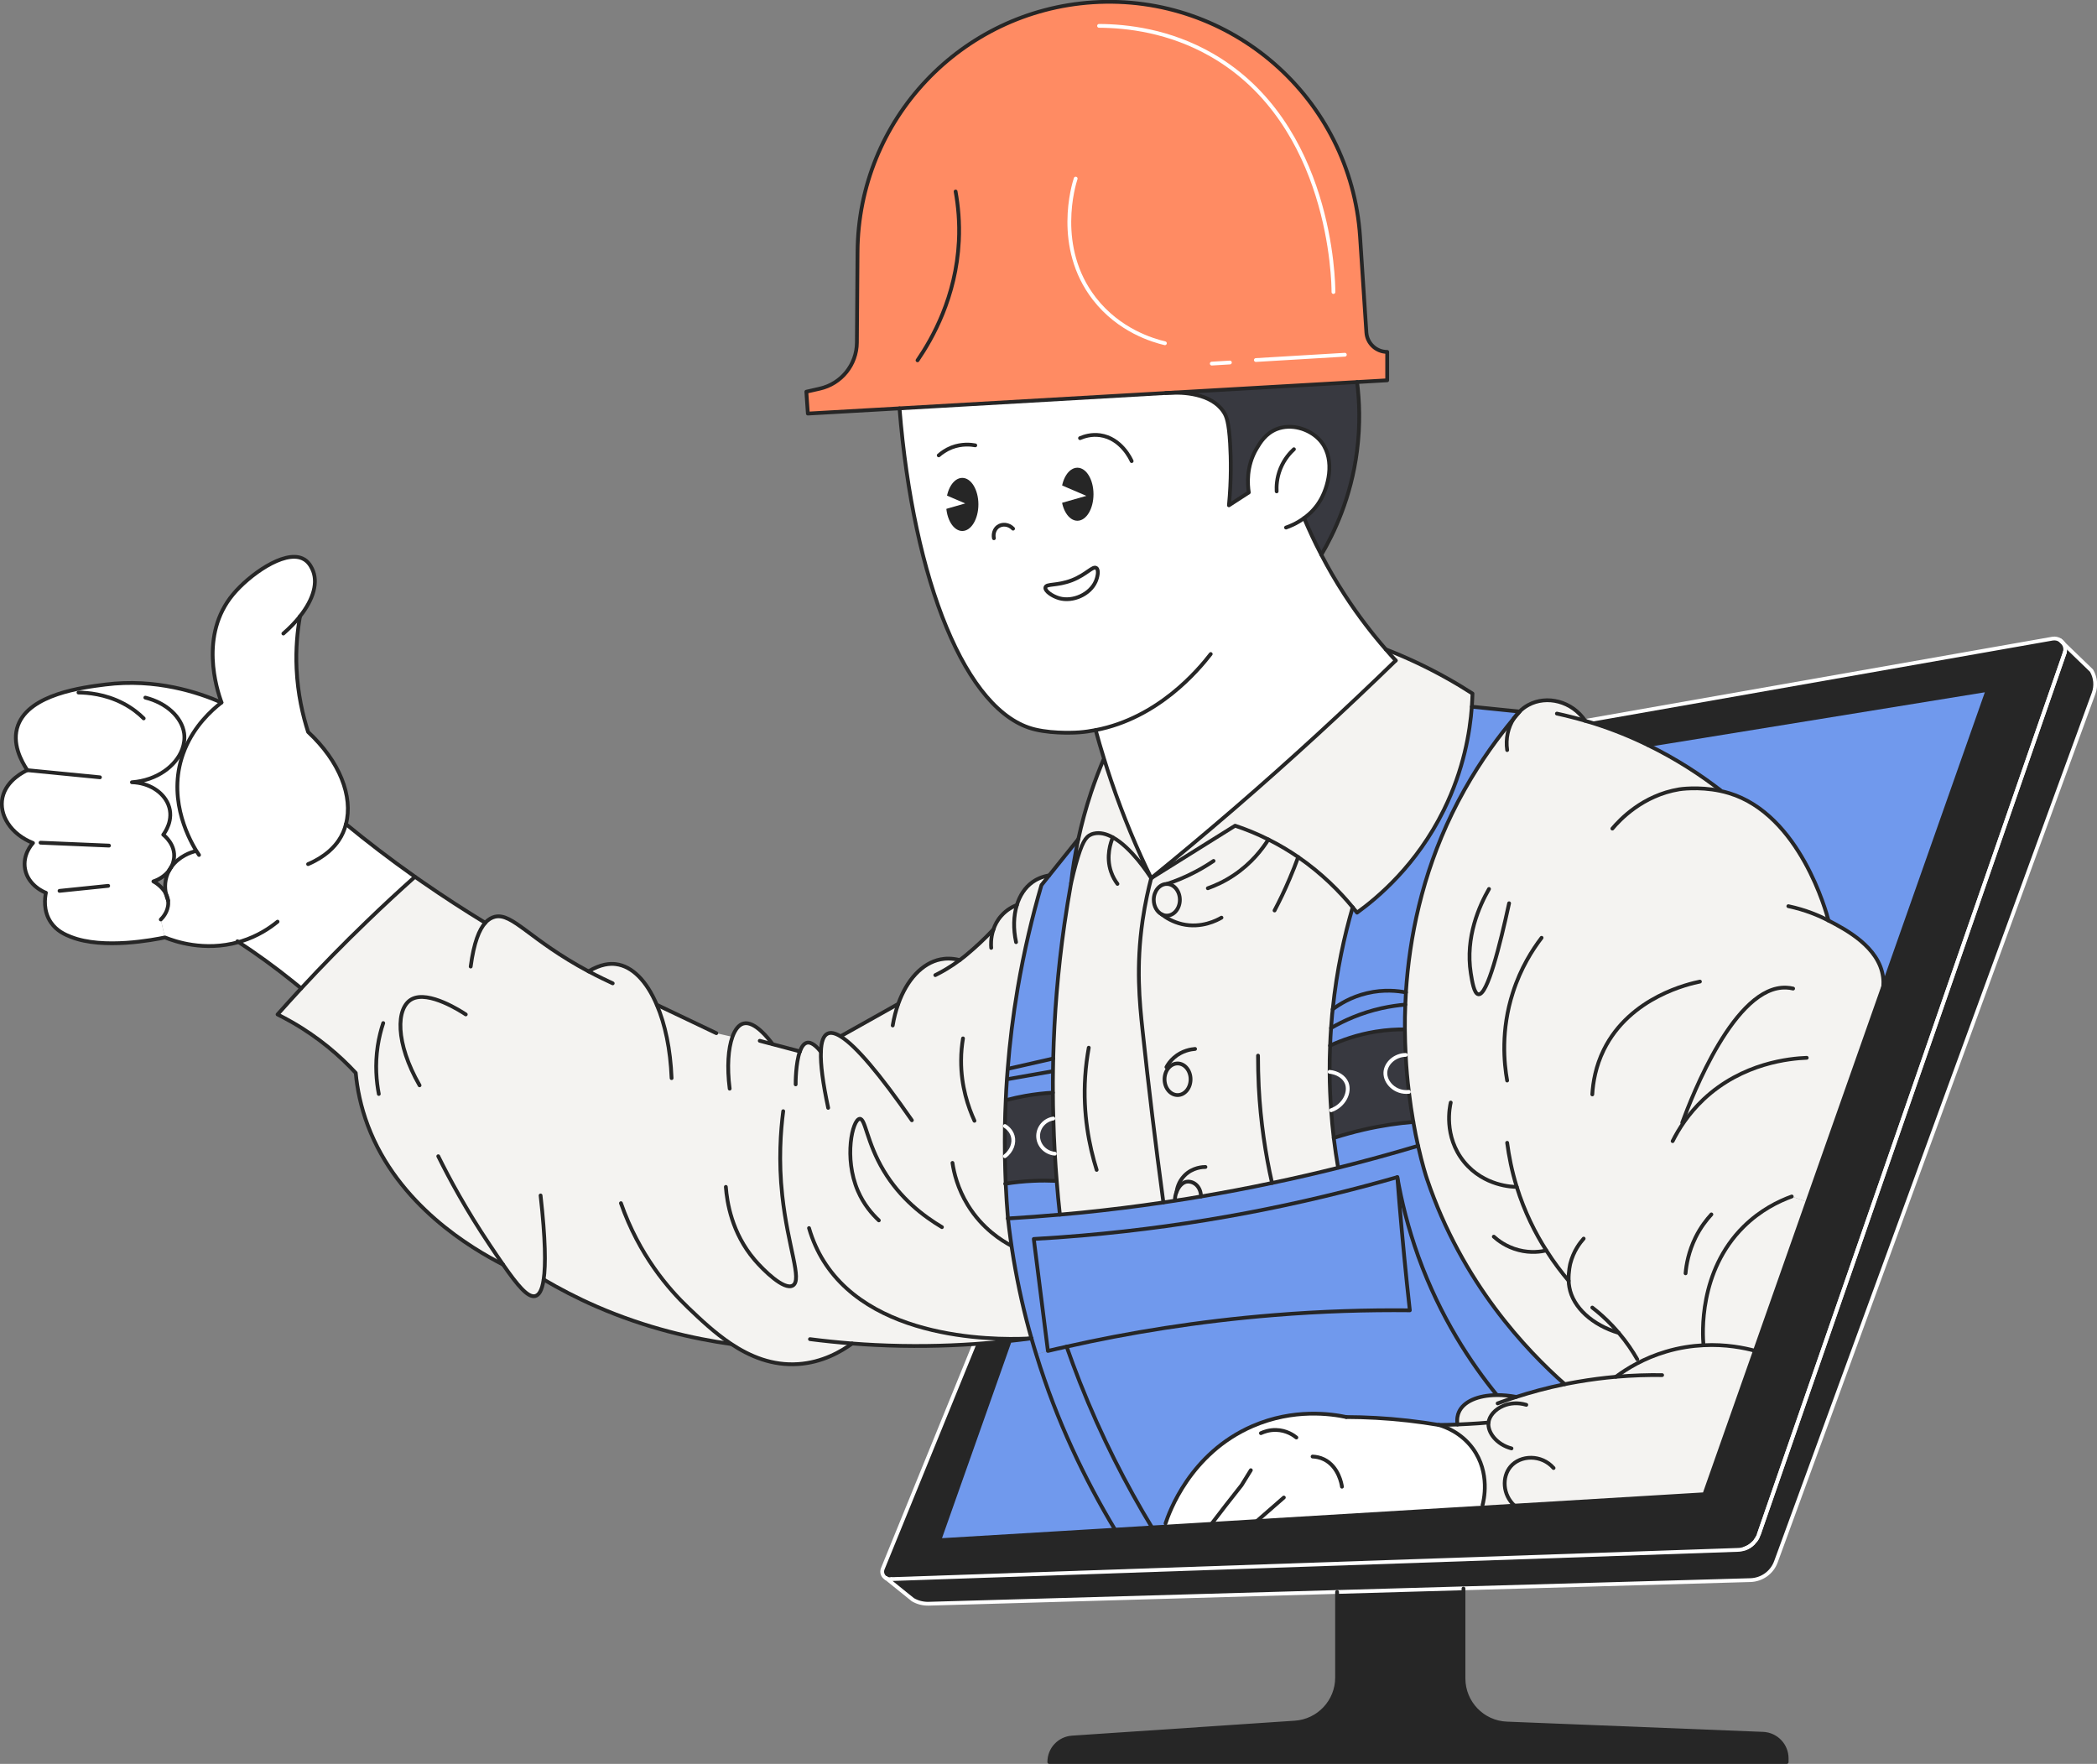 <svg width="277" height="233" viewBox="0 0 277 233" fill="none" xmlns="http://www.w3.org/2000/svg">
<rect x="0" y="0" width="277" height="233" fill="#808080" stroke="none"/>
<g clip-path="url(#clip0_5678_17012)">
<path d="M238.738 158.776L231.821 178.429C230.432 178.054 228.008 177.546 225.019 177.699C224.895 176.25 224.349 167.94 230.327 162.029C232.53 159.851 234.925 158.68 236.678 158.047L238.738 158.776Z" fill="#F4F3F1"/>
<path d="M236.007 232.261V232.751H138.605C138.605 231.897 138.931 231.11 139.477 230.534C140.023 229.949 140.771 229.574 141.623 229.517L171.053 227.54C174.186 227.329 176.619 224.728 176.619 221.591V210.286L193.318 209.807V221.706C193.318 224.901 195.847 227.54 199.037 227.665L232.893 229.018C234.627 229.095 236.007 230.524 236.007 232.261Z" fill="#262626"/>
<path d="M206.691 182.843C201.652 178.381 193.154 169.524 188.499 155.744C188.374 155.379 187.876 153.825 187.32 151.359C187.109 150.428 186.889 149.372 186.688 148.201C186.477 146.992 186.276 145.668 186.104 144.229C185.912 142.713 185.768 141.081 185.682 139.344C185.625 138.26 185.586 137.137 185.577 135.976C185.567 134.911 185.586 133.817 185.634 132.704C185.653 132.167 185.682 131.629 185.711 131.092C186.171 123.828 187.838 115.633 191.813 107.438C192.311 106.411 192.848 105.394 193.423 104.367C195.664 100.366 198.04 97.199 199.956 94.915C199.956 94.905 199.976 94.896 199.976 94.886C200.253 94.57 200.502 94.272 200.752 93.994H200.723C201.058 93.648 201.451 93.361 201.872 93.13C204.315 91.796 207.649 92.612 209.393 95.213C209.469 95.232 209.556 95.251 209.632 95.289C209.901 95.356 210.178 95.443 210.456 95.529C213.072 96.354 215.486 97.343 217.689 98.427C221.473 100.27 224.664 102.381 227.26 104.386L227.241 104.473C227.614 104.549 228.007 104.655 228.4 104.77C237.779 107.62 241.266 120.565 241.534 121.601C243.805 122.782 248.221 125.094 248.738 129.067C248.796 129.499 248.796 129.912 248.767 130.295L238.737 158.776L236.677 158.047C234.924 158.68 232.529 159.851 230.325 162.029C224.347 167.94 224.893 176.251 225.018 177.7C223.495 177.776 221.818 178.016 220.065 178.544C217.114 179.417 214.901 180.789 213.445 181.864C211.845 182.008 210.15 182.219 208.377 182.526C207.803 182.622 207.237 182.737 206.691 182.843Z" fill="#F4F3F1"/>
<path d="M227.258 104.385C224.662 102.379 221.472 100.268 217.688 98.426L262.561 91.133L248.765 130.294C248.794 129.91 248.794 129.498 248.737 129.066C248.219 125.093 243.803 122.78 241.532 121.6C241.264 120.564 237.777 107.619 228.398 104.769C228.005 104.654 227.613 104.548 227.239 104.471L227.258 104.385Z" fill="#7099ED"/>
<path d="M166.013 200.931L195.855 199.136L200.051 198.887L225.142 197.38L231.819 178.428L238.736 158.776L248.766 130.295L262.562 91.133L217.688 98.417C215.485 97.342 213.071 96.354 210.455 95.528C210.178 95.442 209.9 95.356 209.632 95.289L209.66 95.183L271.126 84.359C271.491 84.301 271.826 84.378 272.104 84.551L272.573 85.011C272.793 85.338 272.87 85.75 272.746 86.172L232.337 202.658C232.289 202.812 232.222 202.955 232.154 203.09C232.078 203.234 231.992 203.359 231.905 203.483C231.81 203.608 231.714 203.723 231.599 203.838C231.283 204.155 230.89 204.404 230.459 204.558C230.162 204.664 229.855 204.721 229.53 204.731L117.749 208.588H117.557C117.365 208.607 117.183 208.55 117.03 208.454H117.011C116.618 208.214 116.417 207.715 116.599 207.245L128.718 177.536C130.289 177.43 131.812 177.296 133.278 177.142L133.297 177.363L124.071 203.454L147.294 202.063L152.17 201.766L153.99 201.66L160.035 201.295L166.013 200.931Z" fill="#262626"/>
<path d="M197.695 184.233C194.352 180.117 190.271 174.052 187.359 165.991C185.989 162.182 185.126 158.622 184.58 155.493C171.982 159.111 158.043 161.913 142.897 163.208C140.751 163.391 138.644 163.544 136.555 163.659C137.178 168.592 137.8 173.515 138.423 178.447L136.881 178.907C136.66 178.207 136.45 177.497 136.248 176.787C135.3 173.476 134.514 170.012 133.901 166.394C133.595 164.552 133.346 162.729 133.145 160.953C135.396 160.819 137.686 160.646 140.004 160.445C140.962 160.358 141.93 160.272 142.897 160.176C146.566 159.802 150.159 159.36 153.675 158.833C154.192 158.766 154.7 158.689 155.208 158.602C156.357 158.43 157.507 158.247 158.637 158.046C161.837 157.508 164.97 156.913 168.026 156.261C171.005 155.637 173.918 154.966 176.763 154.255C180.394 153.344 183.91 152.375 187.32 151.357C187.876 153.824 188.374 155.378 188.499 155.743C193.154 169.523 201.652 178.38 206.691 182.842C204.344 183.322 202.208 183.907 200.301 184.521H200.292C199.372 184.348 198.5 184.272 197.695 184.281V184.233Z" fill="#7099ED"/>
<path d="M195.835 198.8C195.97 198.301 196.918 194.568 194.542 191.324C192.971 189.194 190.835 188.446 190.059 188.225C190.863 188.215 191.678 188.206 192.521 188.167C193.019 188.148 193.527 188.119 194.034 188.09C194.916 188.042 195.788 187.985 196.621 187.908C196.726 187.035 197.474 186.162 198.566 185.701L198.374 185.173C198.987 184.953 199.62 184.732 200.29 184.521H200.3C202.206 183.907 204.343 183.321 206.69 182.841C207.236 182.736 207.801 182.621 208.376 182.525C210.148 182.218 211.844 182.007 213.444 181.863C214.9 180.788 217.113 179.416 220.064 178.542C221.817 178.015 223.493 177.775 225.017 177.698C228.006 177.544 230.429 178.053 231.818 178.427L225.141 197.379L200.051 198.886L195.855 199.135L195.835 198.8Z" fill="#F4F3F1"/>
<path d="M198.567 185.702C197.475 186.163 196.727 187.036 196.622 187.909C195.789 187.986 194.917 188.044 194.035 188.092C193.528 188.12 193.02 188.149 192.522 188.168C192.416 187.41 192.551 186.873 192.713 186.518C193.327 185.136 195.204 184.311 197.695 184.282C198.5 184.272 199.372 184.349 200.291 184.522C199.621 184.733 198.988 184.954 198.375 185.174L198.567 185.702Z" fill="#F4F3F1"/>
<path d="M193.424 104.366C192.849 105.393 192.313 106.41 191.815 107.437L190.723 106.985C193.348 101.66 194.172 96.718 194.421 93.35C196.519 93.57 198.626 93.781 200.724 93.993C200.446 94.261 200.197 94.559 199.977 94.885C199.977 94.895 199.967 94.904 199.958 94.914C198.042 97.198 195.666 100.364 193.424 104.366Z" fill="#7099ED"/>
<path d="M190.72 106.986L191.812 107.437C187.836 115.632 186.169 123.827 185.709 131.091C184.675 130.89 182.807 130.66 180.584 131.187C178.409 131.696 176.876 132.694 176.043 133.318C176.57 128.136 177.585 123.597 178.678 119.845C178.879 120.085 179.07 120.325 179.252 120.555C181.973 118.578 187.118 114.298 190.72 106.986Z" fill="#7099ED"/>
<path d="M166.013 200.931L160.035 201.295L153.99 201.66L153.961 201.228C154.392 199.904 157.161 191.968 165.457 188.379C170.899 186.019 175.871 186.767 177.835 187.18C180.354 187.189 183.075 187.324 185.978 187.65C187.396 187.813 188.756 188.005 190.059 188.226C190.835 188.446 192.971 189.195 194.542 191.325C196.918 194.569 195.97 198.302 195.836 198.8L195.855 199.136L166.013 200.931Z" fill="white"/>
<path d="M153.962 201.229L153.991 201.66L152.17 201.766C148.769 196.172 145.483 189.781 142.638 182.574C142.015 180.991 141.431 179.417 140.895 177.882C148.99 176.058 158.177 174.533 168.284 173.717C174.645 173.199 180.642 173.026 186.228 173.084C186.094 171.903 185.969 170.723 185.845 169.533C185.356 164.793 184.934 160.11 184.58 155.494C185.126 158.622 185.988 162.183 187.358 165.992C190.271 174.053 194.352 180.117 197.695 184.234V184.282C195.204 184.311 193.327 185.136 192.713 186.518C192.551 186.873 192.416 187.41 192.522 188.168C191.679 188.207 190.865 188.216 190.06 188.226C188.757 188.005 187.396 187.813 185.979 187.65C183.076 187.324 180.355 187.19 177.836 187.18C175.872 186.767 170.9 186.019 165.458 188.38C157.162 191.968 154.393 199.904 153.962 201.229Z" fill="#7099ED"/>
<path d="M186.689 148.201C186.89 149.372 187.111 150.427 187.321 151.358C183.911 152.375 180.395 153.345 176.764 154.256V154.227C176.544 153.009 176.352 151.704 176.18 150.312C177.406 149.919 178.728 149.545 180.155 149.218C182.531 148.671 184.725 148.364 186.689 148.201Z" fill="#7099ED"/>
<path d="M185.844 169.533C185.969 170.723 186.094 171.903 186.228 173.084C180.642 173.026 174.645 173.199 168.284 173.717C158.177 174.533 148.99 176.058 140.895 177.882C140.051 178.064 139.237 178.256 138.423 178.448C137.8 173.515 137.177 168.593 136.555 163.66C138.643 163.545 140.751 163.392 142.897 163.209C158.043 161.914 171.982 159.112 184.58 155.494C184.934 160.11 185.356 164.793 185.844 169.533Z" fill="#7099ED"/>
<path d="M186.104 144.228C186.276 145.667 186.478 146.992 186.688 148.201C184.724 148.364 182.531 148.671 180.155 149.218C178.727 149.544 177.405 149.918 176.179 150.312C176.045 149.151 175.92 147.932 175.834 146.656C177.597 146.022 178.373 144.257 177.884 143.048C177.549 142.232 176.648 141.685 175.633 141.58C175.633 140.457 175.642 139.296 175.7 138.106C177.223 137.415 179.273 136.657 181.764 136.263C183.172 136.033 184.466 135.966 185.577 135.975C185.587 137.137 185.625 138.259 185.682 139.344C184.197 139.382 183.077 140.486 183 141.628C182.914 142.981 184.303 144.42 186.104 144.228Z" fill="#383940"/>
<path d="M185.682 139.344C185.769 141.081 185.912 142.712 186.104 144.228C184.303 144.42 182.914 142.981 183 141.628C183.077 140.486 184.197 139.382 185.682 139.344Z" fill="#383940"/>
<path d="M185.634 132.703C185.586 133.816 185.567 134.91 185.576 135.975C184.465 135.966 183.172 136.033 181.763 136.263C179.273 136.657 177.222 137.415 175.699 138.106C175.728 137.348 175.766 136.57 175.824 135.793C177.481 134.833 179.732 133.797 182.52 133.173C183.632 132.933 184.676 132.78 185.634 132.703Z" fill="#7099ED"/>
<path d="M172.258 68.439C172.891 69.936 173.638 71.567 174.538 73.284C175.42 74.983 176.445 76.777 177.642 78.61C179.453 81.393 181.302 83.773 183.055 85.778C183.496 86.297 183.936 86.786 184.368 87.247C177.748 93.686 170.649 100.23 163.052 106.794C159.354 109.98 155.694 113.05 152.063 115.996C150.205 112.187 148.375 107.878 146.756 103.09C146.43 102.12 146.114 101.161 145.827 100.211C145.424 98.925 145.06 97.668 144.725 96.44C144.035 96.574 143.326 96.68 142.589 96.737C142.589 96.737 139.398 96.996 136.716 96.353C127.567 94.165 120.66 76.73 118.82 53.939L153.979 51.914L154.468 51.886H154.525C156.154 51.809 159.986 51.905 161.634 54.409C162.027 55.004 162.314 55.772 162.487 58.584C162.602 60.551 162.659 63.343 162.333 66.75C163.205 66.183 164.077 65.617 164.958 65.051C164.805 64.053 164.585 61.606 165.993 59.246C166.443 58.478 167.181 57.259 168.637 56.684C170.563 55.925 172.891 56.636 174.232 58.027C176.378 60.263 175.621 63.861 174.519 65.886C173.896 67.037 173.063 67.853 172.258 68.439Z" fill="white"/>
<path d="M183.239 46.483V50.236L179.263 50.466L154.527 51.886H154.47C154.269 51.896 154.106 51.905 153.981 51.915L118.822 53.94L106.713 54.63L106.512 51.742L108.284 51.339C111.139 50.696 113.17 48.172 113.189 45.245L113.275 33.251C113.333 24.537 116.753 16.582 122.329 10.671C127.904 4.76 135.635 0.883 144.334 0.308C162.632 -0.882 178.43 12.974 179.656 31.274L180.49 43.921C180.537 44.641 180.863 45.284 181.361 45.745C181.85 46.205 182.521 46.483 183.239 46.483Z" fill="#FF8B63"/>
<path d="M182.521 133.173C179.733 133.797 177.482 134.833 175.824 135.793C175.863 135.198 175.91 134.603 175.968 133.999C175.987 133.768 176.016 133.548 176.045 133.317C176.878 132.694 178.411 131.696 180.586 131.187C182.808 130.659 184.676 130.89 185.711 131.091C185.682 131.628 185.653 132.166 185.634 132.703C184.676 132.78 183.632 132.933 182.521 133.173Z" fill="#7099ED"/>
<path d="M177.884 143.048C178.373 144.257 177.597 146.023 175.834 146.656C175.719 145.054 175.642 143.355 175.633 141.58C176.648 141.686 177.549 142.233 177.884 143.048Z" fill="#383940"/>
<path d="M162.335 66.749C162.661 63.343 162.603 60.55 162.488 58.583C162.316 55.771 162.029 55.004 161.636 54.409C159.988 51.904 156.156 51.808 154.527 51.885L179.263 50.465C179.57 52.902 179.714 56.021 179.254 59.591C178.459 65.751 176.207 70.444 174.54 73.284C173.64 71.566 172.892 69.935 172.26 68.438C173.065 67.853 173.898 67.037 174.521 65.886C175.623 63.861 176.38 60.262 174.234 58.026C172.892 56.635 170.564 55.925 168.639 56.683C167.183 57.259 166.445 58.477 165.995 59.245C164.586 61.606 164.807 64.053 164.96 65.051C164.079 65.617 163.207 66.183 162.335 66.749Z" fill="#383940"/>
<path d="M155.553 140.477C156.501 140.477 157.267 141.417 157.267 142.568C157.267 143.72 156.501 144.651 155.553 144.651C154.604 144.651 153.828 143.72 153.828 142.568C153.828 141.417 154.604 140.477 155.553 140.477Z" fill="#F4F3F1"/>
<path d="M158.638 158.047C157.507 158.249 156.357 158.431 155.208 158.604V158.537C155.198 158.172 155.275 157.788 155.419 157.433C155.706 156.685 156.271 156.08 156.923 156.08C157.871 156.08 158.638 156.896 158.638 158.047Z" fill="#F4F3F1"/>
<path d="M154.127 116.764C155.075 116.764 155.851 117.704 155.851 118.856C155.851 120.007 155.075 120.948 154.127 120.948C153.897 120.948 153.676 120.89 153.475 120.794C153.475 120.784 153.466 120.784 153.466 120.784C152.843 120.468 152.402 119.719 152.402 118.856C152.402 117.704 153.178 116.764 154.127 116.764Z" fill="#F4F3F1"/>
<path d="M163.055 106.794C170.652 100.231 177.751 93.686 184.371 87.248C183.94 86.787 183.499 86.297 183.058 85.779C184.304 86.259 185.606 86.816 186.929 87.43C189.783 88.764 192.303 90.193 194.506 91.614C194.487 92.132 194.468 92.708 194.42 93.35C194.171 96.719 193.347 101.661 190.722 106.986C187.12 114.299 181.976 118.578 179.255 120.555C179.073 120.325 178.881 120.085 178.68 119.845C176.984 117.782 174.618 115.373 171.485 113.214C170.288 112.389 168.975 111.602 167.548 110.892C166.015 110.124 164.54 109.529 163.151 109.069C159.453 111.381 155.755 113.694 152.066 115.997C155.697 113.051 159.357 109.98 163.055 106.794Z" fill="#F4F3F1"/>
<path d="M153.475 120.795C153.676 120.891 153.897 120.948 154.126 120.948C155.075 120.948 155.851 120.008 155.851 118.856C155.851 117.705 155.075 116.764 154.126 116.764C153.178 116.764 152.402 117.705 152.402 118.856C152.402 119.72 152.843 120.468 153.465 120.785C153.465 120.785 153.475 120.785 153.475 120.795ZM155.554 140.476C154.605 140.476 153.829 141.416 153.829 142.568C153.829 143.719 154.605 144.65 155.554 144.65C156.502 144.65 157.269 143.719 157.269 142.568C157.269 141.416 156.502 140.476 155.554 140.476ZM168.027 156.261C164.971 156.914 161.838 157.509 158.639 158.046C158.639 156.895 157.872 156.079 156.924 156.079C156.272 156.079 155.707 156.684 155.42 157.432C155.276 157.787 155.199 158.171 155.199 158.536V158.603C154.701 158.689 154.193 158.766 153.676 158.833C152.603 150.897 151.703 143.374 150.927 136.119C150.524 132.367 150.055 127.675 150.927 121.601C151.272 119.24 151.722 117.311 152.067 115.997C155.755 113.694 159.453 111.381 163.151 109.068C164.54 109.529 166.015 110.124 167.548 110.892C168.976 111.602 170.288 112.389 171.486 113.214C174.618 115.373 176.985 117.782 178.68 119.845C177.588 123.597 176.573 128.136 176.046 133.317C176.017 133.548 175.988 133.768 175.969 133.999C175.912 134.603 175.864 135.198 175.825 135.793C175.768 136.57 175.73 137.348 175.701 138.106C175.643 139.296 175.634 140.457 175.634 141.58C175.643 143.355 175.72 145.053 175.835 146.656C175.921 147.932 176.046 149.151 176.18 150.312C176.352 151.703 176.544 153.008 176.755 154.227V154.256C173.919 154.966 171.007 155.638 168.027 156.261Z" fill="#F4F3F1"/>
<path d="M152.169 201.765L147.293 202.063C143.336 195.48 139.59 187.755 136.879 178.908L138.421 178.447C139.236 178.255 140.05 178.063 140.893 177.881C141.429 179.416 142.014 180.99 142.637 182.573C145.482 189.78 148.768 196.171 152.169 201.765Z" fill="#7099ED"/>
<path d="M152.065 115.997C151.721 117.312 151.27 119.241 150.925 121.601C150.054 127.675 150.523 132.368 150.925 136.12C151.701 143.374 152.602 150.898 153.675 158.834C150.159 159.361 146.567 159.803 142.897 160.177C141.93 160.273 140.962 160.359 140.004 160.446C139.841 158.977 139.698 157.481 139.583 155.974C139.487 154.794 139.401 153.594 139.334 152.395C139.247 150.869 139.18 149.324 139.142 147.75C139.104 146.627 139.084 145.486 139.084 144.334C139.075 143.413 139.075 142.472 139.094 141.532C139.094 140.966 139.104 140.4 139.123 139.824C139.257 134.124 139.726 128.213 140.598 122.11C140.866 120.258 141.163 118.444 141.479 116.669C141.709 115.632 141.939 114.769 142.112 114.135C142.897 111.324 143.386 110.537 144.152 110.22C144.152 110.22 144.306 110.153 144.478 110.115C145.302 109.923 146.164 110.153 146.998 110.614C149.431 111.957 151.634 115.325 152.065 115.997Z" fill="#F4F3F1"/>
<path d="M147.293 202.063L124.07 203.454L133.296 177.363L133.277 177.142C134.292 177.037 135.279 176.912 136.247 176.787C136.448 177.497 136.659 178.207 136.879 178.908C139.59 187.755 143.336 195.48 147.293 202.063Z" fill="#7099ED"/>
<path d="M142.316 61.781C143.494 61.781 144.443 63.345 144.443 65.284C144.443 67.222 143.494 68.786 142.316 68.786C141.138 68.786 140.18 67.222 140.18 65.284C140.18 63.345 141.138 61.781 142.316 61.781Z" fill="#262626"/>
<path d="M147.583 75.829C146.845 77.498 144.594 78.544 142.754 78.017C141.825 77.748 140.848 77.047 140.953 76.596C141.068 76.069 142.476 76.414 144.459 75.646C146.395 74.888 147.219 73.708 147.678 74.034C148.042 74.284 147.851 75.234 147.583 75.829Z" fill="white"/>
<path d="M142.438 110.853C142.86 108.876 143.416 106.794 144.134 104.644C144.661 103.071 145.236 101.593 145.82 100.211H145.83C146.117 101.161 146.433 102.121 146.759 103.09C148.378 107.878 150.208 112.187 152.067 115.996C151.635 115.325 149.432 111.956 146.999 110.613C146.165 110.152 145.303 109.922 144.479 110.114C144.307 110.152 144.153 110.22 144.153 110.22C143.387 110.536 142.898 111.323 142.113 114.135C141.94 114.768 141.71 115.632 141.48 116.668C141.682 114.864 141.988 112.906 142.438 110.853Z" fill="#F4F3F1"/>
<path d="M142.429 110.854H142.439C141.988 112.907 141.682 114.865 141.481 116.669C141.164 118.444 140.868 120.258 140.599 122.11C139.727 128.213 139.258 134.124 139.124 139.824C137.179 140.265 135.244 140.707 133.299 141.148H133.117C133.385 137.751 133.807 134.22 134.43 130.564C135.273 125.612 136.365 121.054 137.572 116.918C137.917 116.486 138.262 116.064 138.597 115.632C139.881 114.039 141.155 112.446 142.429 110.854Z" fill="#7099ED"/>
<path d="M139.582 155.974C139.697 157.481 139.841 158.978 140.004 160.446C137.686 160.647 135.396 160.82 133.145 160.954C133.02 159.477 132.924 157.951 132.848 156.358C133.949 156.176 135.185 156.041 136.526 155.984C137.561 155.936 138.538 155.945 139.439 155.984H139.582V155.974Z" fill="#7099ED"/>
<path d="M139.582 155.974H139.439C138.538 155.945 137.561 155.936 136.526 155.984C135.185 156.041 133.949 156.175 132.848 156.358C132.8 155.177 132.761 153.968 132.742 152.73C133.624 152.059 134.036 151.003 133.777 150.072C133.557 149.286 132.943 148.863 132.742 148.739C132.761 147.606 132.8 146.455 132.857 145.284H133.01C133.758 145.092 134.572 144.91 135.434 144.756C136.747 144.526 137.973 144.392 139.075 144.334H139.084C139.084 145.486 139.103 146.627 139.142 147.75H139.132C137.983 147.932 137.149 148.911 137.13 150.024C137.111 151.233 138.069 152.289 139.333 152.395C139.4 153.594 139.487 154.794 139.582 155.974Z" fill="#383940"/>
<path d="M139.141 147.75C139.179 149.324 139.246 150.869 139.333 152.394C138.068 152.289 137.11 151.233 137.129 150.024C137.148 148.911 137.982 147.932 139.131 147.75H139.141Z" fill="#383940"/>
<path d="M138.891 141.531H139.092C139.073 142.472 139.073 143.412 139.083 144.333H139.073C137.971 144.391 136.745 144.525 135.433 144.756C134.57 144.909 133.756 145.091 133.009 145.293H132.855C132.894 144.372 132.942 143.45 133.009 142.52H133.21C135.097 142.193 136.994 141.858 138.891 141.531Z" fill="#7099ED"/>
<path d="M133.776 150.072C134.034 151.003 133.622 152.058 132.741 152.73C132.722 151.435 132.722 150.101 132.741 148.738C132.942 148.863 133.555 149.285 133.776 150.072Z" fill="#383940"/>
<path d="M133.299 141.148C135.244 140.707 137.179 140.266 139.124 139.824C139.105 140.4 139.095 140.966 139.095 141.532H138.894C136.997 141.859 135.1 142.194 133.213 142.53H133.012C133.04 142.06 133.079 141.609 133.117 141.139H133.299V141.148Z" fill="#7099ED"/>
<path d="M127.113 63.125C128.291 63.125 129.24 64.699 129.24 66.627C129.24 68.556 128.291 70.14 127.113 70.14C125.935 70.14 124.977 68.566 124.977 66.627C124.977 64.689 125.935 63.125 127.113 63.125Z" fill="#262626"/>
<path d="M127.5 66.5L124 65V67.5L127.5 66.5Z" fill="white"/>
<path d="M143.5 65.5L140 64V66.5L143.5 65.5Z" fill="white"/>
<path d="M117.75 208.589L229.531 204.731C229.856 204.731 230.163 204.664 230.46 204.558C230.901 204.415 231.293 204.165 231.6 203.839C231.715 203.724 231.811 203.608 231.907 203.484C232.002 203.359 232.089 203.225 232.156 203.09C232.223 202.956 232.29 202.812 232.338 202.658L272.728 86.25C272.728 86.25 272.747 86.202 272.747 86.182C272.871 85.751 272.795 85.338 272.574 85.012L276.272 88.581C276.809 89.483 276.914 90.597 276.55 91.585L234.589 206.295C234.072 207.716 232.74 208.675 231.226 208.723L193.318 209.807L176.62 210.287L122.674 211.842C121.936 211.861 121.208 211.679 120.576 211.304L117.031 208.454C117.185 208.55 117.367 208.608 117.558 208.598H117.75V208.589Z" fill="#262626"/>
<path d="M48.591 148.681C47.653 146.186 47.183 143.835 46.991 141.724C44.913 139.479 42.163 137.08 38.561 135.017C37.919 134.652 37.287 134.316 36.664 134C37.68 132.858 38.714 131.716 39.787 130.555C42.47 127.657 45.353 124.701 48.448 121.726C50.584 119.663 52.711 117.696 54.818 115.815L55.853 116.535C58.679 118.492 61.438 120.277 64.102 121.899C64.513 121.429 64.954 121.198 65.376 121.093C67.713 120.556 69.955 124.144 77.734 128.309C79.363 127.34 80.57 127.254 81.365 127.359C83.511 127.628 85.427 129.585 86.759 132.733H86.768C89.383 133.98 92.008 135.228 94.624 136.475L96.751 136.965C97.105 135.976 97.613 135.353 98.216 135.199C99.682 134.825 101.541 137.224 102.058 137.924C103.256 138.241 104.453 138.558 105.66 138.884H105.67C105.89 138.27 106.197 137.819 106.618 137.732C106.867 137.684 107.452 137.694 108.438 138.941C108.477 137.588 108.774 136.792 109.329 136.533C109.76 136.331 110.335 136.466 111.063 136.917L111.102 136.85C113.612 135.439 116.131 134.028 118.641 132.618H118.651C119.772 129.451 121.803 127.215 124.236 126.726C124.868 126.601 125.721 126.553 126.775 126.822C126.976 126.678 127.187 126.515 127.388 126.352C127.551 126.217 127.675 126.112 127.781 126.025C128.758 125.21 129.936 124.144 131.23 122.772C131.421 122.177 131.747 121.544 132.264 120.968C132.983 120.153 133.816 119.74 134.324 119.548C134.707 118.291 135.397 117.235 136.365 116.535C136.824 116.209 137.543 115.806 138.597 115.633C138.261 116.065 137.916 116.487 137.572 116.919C136.365 121.055 135.272 125.613 134.429 130.564C133.807 134.22 133.385 137.752 133.117 141.139C133.079 141.609 133.04 142.06 133.011 142.521C132.944 143.452 132.896 144.373 132.858 145.284C132.801 146.455 132.762 147.607 132.743 148.739C132.724 150.102 132.724 151.435 132.743 152.731C132.762 153.969 132.801 155.178 132.849 156.358C132.925 157.951 133.021 159.477 133.146 160.955C133.347 162.73 133.596 164.553 133.902 166.396C134.516 170.013 135.301 173.477 136.25 176.788C135.282 176.913 134.295 177.037 133.28 177.143C131.814 177.297 130.291 177.431 128.72 177.536C124.638 177.815 120.251 177.892 115.585 177.661C114.56 177.613 113.554 177.546 112.567 177.469C111.102 178.534 108.64 179.974 105.43 180.185C102.039 180.415 99.088 179.197 96.53 177.489L96.502 177.527C91.616 176.836 85.427 175.464 78.826 172.595C76.192 171.453 73.864 170.224 71.814 169.015C71.593 170.531 71.162 171.098 70.683 171.203C69.716 171.424 68.355 169.783 66.458 167.048C62.31 164.927 52.567 159.218 48.591 148.681Z" fill="#F4F3F1"/>
<path d="M21.784 123.827L21.238 121.457C21.459 121.246 22.225 120.44 22.225 119.269C22.225 119.163 22.215 119.058 22.206 118.962C22.168 118.626 22.062 118.329 21.919 118.06C21.756 117.283 21.708 116.122 22.359 114.951C22.359 114.941 22.369 114.932 22.369 114.922C22.445 114.816 22.512 114.711 22.57 114.605C22.579 114.605 22.579 114.586 22.589 114.577C23.643 113.06 25.319 112.561 25.76 112.437L25.904 112.35C24.745 110.45 21.976 105.009 24.371 99.079C24.4 99.012 24.428 98.935 24.457 98.868C25.722 95.884 27.839 93.897 29.257 92.794C28.634 91.066 26.297 83.889 30.78 78.515C32.869 76.001 37.457 72.671 39.939 73.765C40.715 74.11 41.05 74.782 41.222 75.127C42.085 76.864 41.414 79.158 39.623 81.413C39.287 83.342 39.048 85.674 39.172 88.332C39.326 91.671 39.996 94.511 40.696 96.69C44.882 100.576 46.654 105.22 45.696 108.857C48.446 111.122 51.492 113.463 54.817 115.814C52.709 117.695 50.582 119.662 48.446 121.726C45.352 124.7 42.468 127.656 39.785 130.554C39.431 130.256 39.057 129.959 38.693 129.661C36.298 127.733 33.903 126.005 31.518 124.441C26.986 125.717 23.068 124.345 21.784 123.827Z" fill="white"/>
<path d="M17.426 103.329C20.76 103.08 23.26 101.16 24.074 98.963L24.371 99.078C21.976 105.008 24.745 110.449 25.904 112.349L25.761 112.436C25.32 112.56 23.643 113.059 22.59 114.576C22.8 114.201 22.925 113.808 22.982 113.386C23.212 111.572 21.718 110.373 21.564 110.257C21.718 110.056 23.049 108.29 22.225 106.265C21.536 104.577 19.629 103.396 17.426 103.329Z" fill="white"/>
<path d="M13.9 90.424C20.587 89.58 26.153 91.451 29.257 92.794C27.84 93.898 25.722 95.884 24.458 98.869C24.429 98.936 24.4 99.013 24.372 99.08L24.075 98.965C23.26 101.162 20.76 103.081 17.426 103.331C19.629 103.398 21.536 104.578 22.226 106.267C23.049 108.292 21.718 110.057 21.564 110.259C21.718 110.374 23.212 111.574 22.982 113.387C22.925 113.81 22.8 114.203 22.59 114.577C22.58 114.587 22.58 114.596 22.57 114.606C22.494 114.712 22.427 114.817 22.369 114.923C22.369 114.932 22.36 114.942 22.36 114.951C21.871 115.604 21.143 116.132 20.262 116.429C20.338 116.468 21.383 117.024 21.919 118.051C22.024 118.54 22.168 118.867 22.206 118.963C22.216 119.059 22.226 119.164 22.226 119.27C22.226 120.44 21.459 121.246 21.239 121.458L21.785 123.828C20.424 124.116 13.651 125.459 9.35 123.751C8.651 123.473 7.51 123.002 6.725 121.851C5.671 120.316 5.939 118.56 6.064 117.926C5.968 117.897 3.707 117.034 3.305 114.769C2.979 112.888 4.196 111.526 4.359 111.353C1.437 110.201 -0.173 107.658 0.335 105.336C0.843 103.024 3.257 101.891 3.611 101.738C2.835 100.577 1.494 98.168 2.385 95.788C3.928 91.681 10.921 90.798 13.9 90.424Z" fill="white"/>
<path d="M154.527 51.886L179.263 50.466L183.239 50.236V46.483C182.521 46.483 181.85 46.205 181.361 45.745C180.863 45.284 180.537 44.641 180.49 43.921L179.656 31.274C178.43 12.974 162.632 -0.882 144.334 0.308C135.635 0.883 127.904 4.76 122.329 10.671C116.753 16.582 113.333 24.537 113.275 33.251L113.189 45.245C113.17 48.172 111.139 50.696 108.284 51.339L106.512 51.742L106.713 54.63L118.822 53.94L153.981 51.915L154.47 51.886" stroke="#262626" stroke-width="0.5" stroke-linecap="round" stroke-linejoin="round"/>
<path d="M142.092 23.588C141.833 24.356 139.285 32.647 144.554 39.45C147.84 43.691 152.333 44.977 153.876 45.342" stroke="white" stroke-width="0.5" stroke-linecap="round" stroke-linejoin="round"/>
<path d="M126.229 25.295C126.564 27.166 126.784 29.373 126.66 31.839C126.296 39.228 123.154 44.736 121.199 47.596" stroke="#262626" stroke-width="0.5" stroke-linecap="round" stroke-linejoin="round"/>
<path d="M39.624 81.413C41.415 79.158 42.086 76.864 41.224 75.127C41.051 74.782 40.716 74.11 39.94 73.765C37.459 72.671 32.87 76.001 30.781 78.515C26.298 83.889 28.635 91.066 29.258 92.794C27.84 93.897 25.723 95.884 24.458 98.868C24.43 98.935 24.401 99.012 24.372 99.079C21.977 105.009 24.746 110.45 25.905 112.35C26.077 112.619 26.212 112.82 26.288 112.936" stroke="#262626" stroke-width="0.5" stroke-linecap="round" stroke-linejoin="round"/>
<path d="M37.43 83.686C38.282 82.948 39.01 82.19 39.623 81.422" stroke="#262626" stroke-width="0.5" stroke-linecap="round" stroke-linejoin="round"/>
<path d="M40.697 114.144C43.064 113.127 44.194 111.822 44.74 111.016C45.19 110.354 45.507 109.624 45.698 108.857C46.656 105.22 44.884 100.575 40.697 96.689C39.998 94.511 39.327 91.67 39.174 88.331C39.05 85.673 39.289 83.341 39.624 81.422" stroke="#262626" stroke-width="0.5" stroke-linecap="round" stroke-linejoin="round"/>
<path d="M36.663 121.745C35.657 122.571 34.067 123.655 31.873 124.336C31.758 124.375 31.633 124.403 31.518 124.442C26.987 125.718 23.069 124.346 21.785 123.828C20.424 124.116 13.651 125.459 9.35 123.751C8.651 123.473 7.51 123.002 6.725 121.851C5.671 120.316 5.939 118.56 6.064 117.926C5.968 117.897 3.707 117.034 3.305 114.769C2.979 112.888 4.196 111.526 4.359 111.353C1.437 110.201 -0.173 107.658 0.335 105.336C0.843 103.024 3.257 101.891 3.611 101.738C2.835 100.577 1.494 98.168 2.385 95.788C3.928 91.681 10.921 90.798 13.9 90.424C20.587 89.58 26.153 91.451 29.257 92.794" stroke="#262626" stroke-width="0.5" stroke-linecap="round" stroke-linejoin="round"/>
<path d="M31.363 124.336C31.363 124.336 31.469 124.403 31.517 124.441C33.902 126.006 36.297 127.733 38.692 129.662C39.056 129.959 39.43 130.257 39.784 130.554" stroke="#262626" stroke-width="0.5" stroke-linecap="round" stroke-linejoin="round"/>
<path d="M21.919 118.061C22.062 118.329 22.168 118.627 22.206 118.963C22.215 119.059 22.225 119.164 22.225 119.27C22.225 120.44 21.459 121.246 21.238 121.458" stroke="#262626" stroke-width="0.5" stroke-linecap="round" stroke-linejoin="round"/>
<path d="M22.36 114.951C21.871 115.604 21.143 116.131 20.262 116.429C20.338 116.467 21.383 117.024 21.919 118.051" stroke="#262626" stroke-width="0.5" stroke-linecap="round" stroke-linejoin="round"/>
<path d="M22.572 114.605C22.515 114.711 22.448 114.817 22.371 114.922" stroke="#262626" stroke-width="0.5" stroke-linecap="round" stroke-linejoin="round"/>
<path d="M19.198 92.15C21.976 92.841 24.026 94.732 24.323 96.872C24.419 97.572 24.323 98.282 24.074 98.963C23.26 101.161 20.76 103.08 17.426 103.33C19.629 103.397 21.536 104.577 22.225 106.266C23.049 108.291 21.718 110.056 21.564 110.258C21.718 110.373 23.212 111.573 22.982 113.386C22.925 113.809 22.8 114.202 22.59 114.576" stroke="#262626" stroke-width="0.5" stroke-linecap="round" stroke-linejoin="round"/>
<path d="M22.208 118.963C22.169 118.867 22.026 118.541 21.92 118.061C21.758 117.283 21.71 116.122 22.361 114.952C22.361 114.942 22.371 114.932 22.371 114.923C22.428 114.817 22.495 114.712 22.572 114.606C22.581 114.606 22.581 114.587 22.591 114.577C23.645 113.061 25.321 112.562 25.762 112.438" stroke="#262626" stroke-width="0.5" stroke-linecap="round" stroke-linejoin="round"/>
<path d="M3.613 101.736C6.813 102.053 10.003 102.36 13.203 102.677" stroke="#262626" stroke-width="0.5" stroke-linecap="round" stroke-linejoin="round"/>
<path d="M5.355 111.314C8.373 111.449 11.381 111.574 14.399 111.698" stroke="#262626" stroke-width="0.5" stroke-linecap="round" stroke-linejoin="round"/>
<path d="M7.863 117.676C10 117.455 12.146 117.234 14.292 117.014" stroke="#262626" stroke-width="0.5" stroke-linecap="round" stroke-linejoin="round"/>
<path d="M18.98 94.895C18.386 94.3 17.495 93.551 16.259 92.908C13.873 91.661 11.555 91.498 10.367 91.478" stroke="#262626" stroke-width="0.5" stroke-linecap="round" stroke-linejoin="round"/>
<path d="M145.176 3.416C148.874 3.435 154.469 4.059 160.063 7.274C175.88 16.371 176.139 37.232 176.139 38.576" stroke="white" stroke-width="0.5" stroke-linecap="round" stroke-linejoin="round"/>
<path d="M165.891 47.558L177.645 46.857" stroke="white" stroke-width="0.5" stroke-linecap="round" stroke-linejoin="round"/>
<path d="M160.066 48.029C160.862 47.981 161.666 47.933 162.461 47.885" stroke="white" stroke-width="0.5" stroke-linecap="round" stroke-linejoin="round"/>
<path d="M217.687 98.416L262.561 91.133L248.765 130.294L238.735 158.775L231.818 178.427L225.141 197.38L200.05 198.886L195.854 199.136L166.012 200.93L160.034 201.295L153.989 201.659L152.169 201.765L147.293 202.062L124.07 203.454L133.296 177.362" stroke="#262626" stroke-width="0.5" stroke-linecap="round" stroke-linejoin="round"/>
<path d="M272.745 86.172C272.87 85.75 272.793 85.338 272.573 85.011C272.458 84.819 272.295 84.656 272.103 84.551C271.826 84.378 271.49 84.301 271.126 84.359L209.66 95.183" stroke="white" stroke-width="0.5" stroke-linecap="round" stroke-linejoin="round"/>
<path d="M232.336 202.658L272.726 86.249C272.726 86.249 272.745 86.201 272.745 86.182" stroke="white" stroke-width="0.5" stroke-linecap="round" stroke-linejoin="round"/>
<path d="M231.906 203.483C232.002 203.359 232.088 203.224 232.155 203.09" stroke="white" stroke-width="0.5" stroke-linecap="round" stroke-linejoin="round"/>
<path d="M230.461 204.558C230.902 204.414 231.294 204.164 231.601 203.838" stroke="white" stroke-width="0.5" stroke-linecap="round" stroke-linejoin="round"/>
<path d="M117.031 208.453C117.185 208.549 117.367 208.607 117.558 208.597H117.75" stroke="white" stroke-width="0.5" stroke-linecap="round" stroke-linejoin="round"/>
<path d="M128.718 177.525L116.599 207.244C116.417 207.714 116.618 208.213 117.011 208.444" stroke="white" stroke-width="0.5" stroke-linecap="round" stroke-linejoin="round"/>
<path d="M117.012 208.444H117.031L120.576 211.304C121.208 211.678 121.936 211.861 122.674 211.841L176.619 210.287L193.317 209.807L231.226 208.723C232.74 208.675 234.071 207.715 234.589 206.295L276.55 91.585C276.914 90.596 276.808 89.483 276.272 88.581L272.574 85.011L272.105 84.551" stroke="white" stroke-width="0.5" stroke-linecap="round" stroke-linejoin="round"/>
<path d="M193.318 209.836V221.706C193.318 224.902 195.847 227.541 199.037 227.665L232.893 229.018C234.627 229.095 236.007 230.525 236.007 232.262V232.751H138.605C138.605 231.897 138.931 231.11 139.477 230.534C140.023 229.949 140.771 229.575 141.623 229.517L171.053 227.541C174.186 227.329 176.619 224.729 176.619 221.591V210.287" stroke="#262626" stroke-width="0.5" stroke-linecap="round" stroke-linejoin="round"/>
<path d="M117.75 208.588L229.531 204.73C229.857 204.73 230.163 204.663 230.46 204.558C230.891 204.404 231.284 204.155 231.6 203.838C231.715 203.723 231.811 203.608 231.907 203.483C231.993 203.358 232.079 203.233 232.156 203.089C232.223 202.955 232.29 202.811 232.338 202.658L272.747 86.182" stroke="white" stroke-width="0.5" stroke-linecap="round" stroke-linejoin="round"/>
<path d="M118.82 53.94C120.66 76.73 127.567 94.166 136.716 96.354C139.398 96.997 142.589 96.737 142.589 96.737C143.326 96.68 144.035 96.574 144.725 96.44C152.973 94.857 158.262 88.543 159.929 86.393" stroke="#262626" stroke-width="0.5" stroke-linecap="round" stroke-linejoin="round"/>
<path d="M153.98 51.914C154.105 51.914 154.268 51.895 154.469 51.886H154.527C156.155 51.809 159.987 51.905 161.635 54.409C162.028 55.004 162.315 55.772 162.488 58.584C162.603 60.551 162.66 63.343 162.334 66.75C163.206 66.183 164.078 65.617 164.959 65.051C164.806 64.053 164.586 61.606 165.994 59.246C166.444 58.478 167.182 57.259 168.638 56.684C170.564 55.925 172.892 56.636 174.233 58.027C176.379 60.263 175.622 63.861 174.52 65.886C173.898 67.037 173.064 67.853 172.259 68.439C171.244 69.187 170.286 69.542 169.874 69.686" stroke="#262626" stroke-width="0.5" stroke-linecap="round" stroke-linejoin="round"/>
<path d="M179.262 50.465C179.569 52.902 179.712 56.021 179.252 59.591C178.457 65.751 176.206 70.444 174.539 73.284" stroke="#262626" stroke-width="0.5" stroke-linecap="round" stroke-linejoin="round"/>
<path d="M172.262 68.439C172.894 69.936 173.641 71.568 174.542 73.285C175.423 74.984 176.448 76.778 177.646 78.611C179.456 81.394 181.305 83.774 183.059 85.779C183.499 86.298 183.94 86.787 184.371 87.248" stroke="#262626" stroke-width="0.5" stroke-linecap="round" stroke-linejoin="round"/>
<path d="M144.728 96.439C145.063 97.668 145.427 98.925 145.83 100.211C146.117 101.161 146.433 102.12 146.759 103.089C148.378 107.878 150.208 112.186 152.067 115.996C151.635 115.324 149.432 111.956 146.999 110.613C146.165 110.152 145.303 109.922 144.479 110.114C144.307 110.152 144.153 110.219 144.153 110.219C143.387 110.536 142.898 111.323 142.113 114.134C141.94 114.768 141.71 115.631 141.48 116.668C141.682 114.864 141.988 112.906 142.438 110.853C142.86 108.876 143.416 106.794 144.134 104.644C144.661 103.07 145.236 101.592 145.82 100.211" stroke="#262626" stroke-width="0.5" stroke-linecap="round" stroke-linejoin="round"/>
<path d="M152.066 115.998C155.697 113.052 159.357 109.981 163.055 106.795C170.652 100.231 177.751 93.687 184.371 87.248" stroke="#262626" stroke-width="0.5" stroke-linecap="round" stroke-linejoin="round"/>
<path d="M183.058 85.779C184.304 86.259 185.606 86.816 186.929 87.43C189.783 88.764 192.303 90.193 194.506 91.614C194.487 92.132 194.468 92.708 194.42 93.35C194.171 96.719 193.347 101.661 190.722 106.986C187.12 114.299 181.976 118.578 179.255 120.555C179.073 120.325 178.881 120.085 178.68 119.845C176.984 117.782 174.618 115.373 171.485 113.214C170.288 112.389 168.975 111.602 167.548 110.892C166.015 110.124 164.54 109.529 163.151 109.069C159.453 111.381 155.755 113.694 152.066 115.997" stroke="#262626" stroke-width="0.5" stroke-linecap="round" stroke-linejoin="round"/>
<path d="M152.067 115.996C151.722 117.311 151.272 119.24 150.927 121.6C150.055 127.674 150.524 132.367 150.927 136.119C151.703 143.373 152.603 150.897 153.676 158.833" stroke="#262626" stroke-width="0.5" stroke-linecap="round" stroke-linejoin="round"/>
<path d="M159.547 117.331C160.534 116.976 161.722 116.449 162.957 115.623C165.314 114.05 166.751 112.15 167.546 110.893" stroke="#262626" stroke-width="0.5" stroke-linecap="round" stroke-linejoin="round"/>
<path d="M171.482 113.215C171.147 114.146 170.764 115.105 170.342 116.094C169.701 117.61 169.03 119.001 168.359 120.268" stroke="#262626" stroke-width="0.5" stroke-linecap="round" stroke-linejoin="round"/>
<path d="M147.608 116.755C147.311 116.361 146.986 115.824 146.756 115.143C146.056 113.099 146.737 111.247 146.995 110.613" stroke="#262626" stroke-width="0.5" stroke-linecap="round" stroke-linejoin="round"/>
<path d="M141.479 116.668C141.163 118.443 140.866 120.257 140.598 122.109C139.726 128.212 139.257 134.123 139.123 139.823C139.104 140.399 139.094 140.965 139.094 141.531C139.075 142.472 139.075 143.412 139.084 144.333C139.084 145.485 139.104 146.627 139.142 147.749C139.18 149.323 139.247 150.868 139.334 152.394C139.401 153.593 139.487 154.793 139.583 155.973C139.698 157.48 139.841 158.977 140.004 160.445" stroke="#262626" stroke-width="0.5" stroke-linecap="round" stroke-linejoin="round"/>
<path d="M142.426 110.854C141.152 112.446 139.878 114.039 138.594 115.632C138.259 116.064 137.914 116.486 137.569 116.918C136.362 121.054 135.27 125.612 134.427 130.564C133.804 134.22 133.383 137.751 133.115 141.138C133.076 141.609 133.038 142.06 133.009 142.52C132.942 143.451 132.894 144.372 132.856 145.284C132.798 146.455 132.76 147.606 132.741 148.738C132.722 150.101 132.722 151.435 132.741 152.73C132.76 153.968 132.798 155.177 132.846 156.358C132.923 157.951 133.019 159.476 133.143 160.954" stroke="#262626" stroke-width="0.5" stroke-linecap="round" stroke-linejoin="round"/>
<path d="M178.679 119.844C177.587 123.596 176.572 128.135 176.045 133.317C176.016 133.547 175.987 133.768 175.968 133.998C175.911 134.602 175.863 135.197 175.824 135.792C175.767 136.57 175.729 137.347 175.7 138.105C175.642 139.295 175.633 140.456 175.633 141.579C175.642 143.354 175.719 145.052 175.834 146.655C175.92 147.931 176.045 149.15 176.179 150.311C176.351 151.702 176.543 153.007 176.754 154.226" stroke="#262626" stroke-width="0.5" stroke-linecap="round" stroke-linejoin="round"/>
<path d="M133.145 160.953C135.396 160.819 137.686 160.646 140.004 160.445C140.962 160.358 141.93 160.272 142.897 160.176C146.566 159.802 150.159 159.36 153.675 158.833C154.192 158.766 154.7 158.689 155.208 158.602C156.357 158.43 157.507 158.247 158.637 158.046C161.837 157.508 164.97 156.913 168.026 156.261C171.005 155.637 173.918 154.966 176.763 154.255C180.394 153.344 183.91 152.375 187.32 151.357" stroke="#262626" stroke-width="0.5" stroke-linecap="round" stroke-linejoin="round"/>
<path d="M138.423 178.448C137.8 173.515 137.177 168.593 136.555 163.66C138.643 163.545 140.751 163.392 142.897 163.209C158.043 161.914 171.982 159.112 184.58 155.494C184.934 160.11 185.356 164.793 185.844 169.533C185.969 170.723 186.094 171.903 186.228 173.084C180.642 173.026 174.645 173.199 168.284 173.717C158.177 174.533 148.99 176.058 140.895 177.882C140.051 178.064 139.237 178.256 138.423 178.448Z" stroke="#262626" stroke-width="0.5" stroke-linecap="round" stroke-linejoin="round"/>
<path d="M140.895 177.881C141.431 179.416 142.015 180.99 142.638 182.573C145.483 189.78 148.769 196.171 152.17 201.765" stroke="#262626" stroke-width="0.5" stroke-linecap="round" stroke-linejoin="round"/>
<path d="M184.578 155.494C185.124 158.622 185.986 162.183 187.356 165.992C190.269 174.053 194.35 180.117 197.693 184.234" stroke="#262626" stroke-width="0.5" stroke-linecap="round" stroke-linejoin="round"/>
<path d="M133.145 160.953C133.346 162.728 133.595 164.552 133.901 166.394C134.514 170.012 135.3 173.476 136.248 176.786C136.45 177.497 136.66 178.207 136.881 178.907C139.592 187.755 143.338 195.479 147.294 202.062" stroke="#262626" stroke-width="0.5" stroke-linecap="round" stroke-linejoin="round"/>
<path d="M138.594 115.633C137.54 115.806 136.822 116.209 136.362 116.535C135.394 117.235 134.705 118.291 134.321 119.548C133.881 120.987 133.833 122.686 134.216 124.452" stroke="#262626" stroke-width="0.5" stroke-linecap="round" stroke-linejoin="round"/>
<path d="M134.325 119.547C133.817 119.739 132.983 120.151 132.265 120.967C131.748 121.543 131.422 122.176 131.23 122.771C130.837 123.913 130.904 124.921 130.933 125.208" stroke="#262626" stroke-width="0.5" stroke-linecap="round" stroke-linejoin="round"/>
<path d="M131.23 122.771C129.937 124.144 128.758 125.209 127.781 126.025C127.676 126.111 127.551 126.216 127.389 126.351C127.187 126.514 126.977 126.677 126.775 126.821C125.597 127.704 124.476 128.347 123.547 128.807" stroke="#262626" stroke-width="0.5" stroke-linecap="round" stroke-linejoin="round"/>
<path d="M126.774 126.821C125.72 126.552 124.867 126.6 124.235 126.725C121.802 127.215 119.771 129.45 118.65 132.617C118.334 133.5 118.085 134.45 117.922 135.457" stroke="#262626" stroke-width="0.5" stroke-linecap="round" stroke-linejoin="round"/>
<path d="M109.396 146.34C108.697 143.058 108.371 140.592 108.438 138.941C108.477 137.588 108.774 136.792 109.329 136.533C109.76 136.331 110.335 136.465 111.063 136.916C113.056 138.154 116.189 141.839 120.452 147.981" stroke="#262626" stroke-width="0.5" stroke-linecap="round" stroke-linejoin="round"/>
<path d="M111.102 136.849C113.612 135.438 116.131 134.028 118.641 132.617" stroke="#262626" stroke-width="0.5" stroke-linecap="round" stroke-linejoin="round"/>
<path d="M105.659 138.883C105.103 140.437 105.094 143.028 105.103 143.239" stroke="#262626" stroke-width="0.5" stroke-linecap="round" stroke-linejoin="round"/>
<path d="M108.437 138.942C107.45 137.694 106.865 137.685 106.616 137.733C106.195 137.819 105.888 138.27 105.668 138.884" stroke="#262626" stroke-width="0.5" stroke-linecap="round" stroke-linejoin="round"/>
<path d="M105.667 138.883H105.657C104.45 138.557 103.253 138.241 102.055 137.933C101.49 137.78 100.925 137.626 100.359 137.482" stroke="#262626" stroke-width="0.5" stroke-linecap="round" stroke-linejoin="round"/>
<path d="M102.056 137.923C101.539 137.222 99.681 134.823 98.215 135.198C97.611 135.351 97.104 135.975 96.749 136.963C96.203 138.489 96.011 140.898 96.385 143.805" stroke="#262626" stroke-width="0.5" stroke-linecap="round" stroke-linejoin="round"/>
<path d="M77.734 128.309C79.363 127.34 80.57 127.253 81.365 127.359C83.511 127.628 85.427 129.585 86.759 132.733C87.851 135.266 88.56 138.586 88.713 142.415" stroke="#262626" stroke-width="0.5" stroke-linecap="round" stroke-linejoin="round"/>
<path d="M86.766 132.732C89.381 133.98 92.006 135.227 94.621 136.475" stroke="#262626" stroke-width="0.5" stroke-linecap="round" stroke-linejoin="round"/>
<path d="M80.934 129.892C80.148 129.527 79.037 129 77.734 128.309C69.955 124.144 67.713 120.555 65.376 121.093C64.954 121.198 64.513 121.428 64.101 121.899C63.316 122.772 62.597 124.48 62.176 127.675" stroke="#262626" stroke-width="0.5" stroke-linecap="round" stroke-linejoin="round"/>
<path d="M54.818 115.814C52.711 117.695 50.584 119.662 48.448 121.726C45.353 124.7 42.47 127.656 39.787 130.554C38.714 131.715 37.68 132.857 36.664 133.999C37.287 134.316 37.919 134.651 38.561 135.016C42.163 137.079 44.913 139.478 46.991 141.724C47.183 143.835 47.653 146.186 48.591 148.681C52.567 159.217 62.31 164.927 66.458 167.047" stroke="#262626" stroke-width="0.5" stroke-linecap="round" stroke-linejoin="round"/>
<path d="M64.099 121.898C61.435 120.277 58.676 118.492 55.85 116.534L54.816 115.815C51.491 113.463 48.445 111.122 45.695 108.857" stroke="#262626" stroke-width="0.5" stroke-linecap="round" stroke-linejoin="round"/>
<path d="M61.525 133.999C60.95 133.616 56.63 130.804 54.407 131.975C52.28 133.097 52.204 137.761 55.422 143.365" stroke="#262626" stroke-width="0.5" stroke-linecap="round" stroke-linejoin="round"/>
<path d="M50.622 135.141C50.325 136.033 50.066 137.05 49.894 138.173C49.52 140.678 49.721 142.856 50.037 144.506" stroke="#262626" stroke-width="0.5" stroke-linecap="round" stroke-linejoin="round"/>
<path d="M57.891 152.73C59.347 155.676 61.56 159.784 64.721 164.495C65.344 165.426 65.919 166.28 66.455 167.048C68.352 169.783 69.713 171.423 70.68 171.203C71.159 171.097 71.59 170.531 71.811 169.015C72.098 167.115 72.06 163.737 71.408 157.912" stroke="#262626" stroke-width="0.5" stroke-linecap="round" stroke-linejoin="round"/>
<path d="M82.023 158.93C84.428 165.81 88.327 170.272 90.885 172.719C92.523 174.283 94.391 176.059 96.528 177.488C99.086 179.196 102.036 180.415 105.428 180.185C108.637 179.974 111.099 178.534 112.565 177.469" stroke="#262626" stroke-width="0.5" stroke-linecap="round" stroke-linejoin="round"/>
<path d="M106.992 176.893C108.784 177.123 110.642 177.315 112.568 177.468C113.555 177.545 114.56 177.612 115.586 177.66C120.251 177.891 124.639 177.814 128.72 177.536C130.291 177.43 131.814 177.296 133.28 177.142C134.296 177.037 135.282 176.912 136.25 176.787" stroke="#262626" stroke-width="0.5" stroke-linecap="round" stroke-linejoin="round"/>
<path d="M71.812 169.014C73.863 170.223 76.191 171.451 78.825 172.593C85.426 175.462 91.615 176.834 96.501 177.525" stroke="#262626" stroke-width="0.5" stroke-linecap="round" stroke-linejoin="round"/>
<path d="M106.867 162.221C107.356 163.91 108.026 165.33 108.764 166.52C115.729 177.776 133.787 176.931 136.249 176.787" stroke="#262626" stroke-width="0.5" stroke-linecap="round" stroke-linejoin="round"/>
<path d="M125.816 153.613C126.008 154.918 126.497 156.991 127.838 159.179C129.754 162.298 132.331 163.891 133.595 164.553" stroke="#262626" stroke-width="0.5" stroke-linecap="round" stroke-linejoin="round"/>
<path d="M127.206 137.166C127.063 138.039 126.957 139.008 126.957 140.074C126.938 143.49 127.896 146.244 128.72 148.048" stroke="#262626" stroke-width="0.5" stroke-linecap="round" stroke-linejoin="round"/>
<path d="M157.862 138.557C157.374 138.595 156.157 138.758 155.084 139.699C154.586 140.13 154.27 140.601 154.078 140.956" stroke="#262626" stroke-width="0.5" stroke-linecap="round" stroke-linejoin="round"/>
<path d="M199.956 94.914C198.04 97.198 195.664 100.365 193.423 104.366C192.848 105.393 192.311 106.41 191.813 107.437C187.838 115.632 186.171 123.827 185.711 131.091C185.682 131.628 185.653 132.166 185.634 132.703C185.586 133.816 185.567 134.91 185.577 135.975C185.586 137.136 185.625 138.259 185.682 139.343C185.768 141.08 185.912 142.712 186.104 144.228C186.276 145.667 186.477 146.991 186.688 148.201C186.889 149.371 187.109 150.427 187.32 151.358C187.876 153.824 188.374 155.378 188.499 155.743C193.154 169.523 201.652 178.38 206.691 182.842" stroke="#262626" stroke-width="0.5" stroke-linecap="round" stroke-linejoin="round"/>
<path d="M194.418 93.35C196.516 93.57 198.624 93.781 200.722 93.993H200.75C200.501 94.271 200.252 94.568 199.974 94.885" stroke="#262626" stroke-width="0.5" stroke-linecap="round" stroke-linejoin="round"/>
<path d="M199.086 99.08C198.866 97.573 199.201 96.086 199.958 94.915C199.958 94.905 199.977 94.896 199.977 94.886C200.197 94.56 200.447 94.263 200.724 93.994C201.06 93.648 201.452 93.361 201.874 93.13C204.317 91.796 207.651 92.612 209.394 95.213" stroke="#262626" stroke-width="0.5" stroke-linecap="round" stroke-linejoin="round"/>
<path d="M205.656 94.262C206.863 94.521 208.109 94.838 209.393 95.212C209.469 95.231 209.555 95.25 209.632 95.288C209.9 95.356 210.178 95.442 210.456 95.528C213.071 96.354 215.485 97.342 217.689 98.426C221.473 100.269 224.663 102.38 227.259 104.385" stroke="#262626" stroke-width="0.5" stroke-linecap="round" stroke-linejoin="round"/>
<path d="M191.632 145.639C191.527 146.09 190.627 150.091 193.405 153.488C196.039 156.703 199.843 156.78 200.35 156.78" stroke="#262626" stroke-width="0.5" stroke-linecap="round" stroke-linejoin="round"/>
<path d="M199.086 150.955C199.316 152.711 199.699 154.678 200.351 156.78C201.385 160.1 202.803 162.902 204.259 165.176C205.265 166.769 206.29 168.103 207.21 169.187" stroke="#262626" stroke-width="0.5" stroke-linecap="round" stroke-linejoin="round"/>
<path d="M212.984 109.452C213.942 108.32 216.941 105.067 221.827 104.261C221.827 104.261 224.318 103.858 227.24 104.472C227.613 104.549 228.006 104.654 228.399 104.769C237.778 107.619 241.265 120.564 241.533 121.601" stroke="#262626" stroke-width="0.5" stroke-linecap="round" stroke-linejoin="round"/>
<path d="M236.227 119.701C238.535 120.191 240.308 120.958 241.534 121.601C243.804 122.781 248.221 125.094 248.738 129.067C248.796 129.499 248.796 129.911 248.767 130.295C248.7 131.197 248.451 131.955 248.23 132.483" stroke="#262626" stroke-width="0.5" stroke-linecap="round" stroke-linejoin="round"/>
<path d="M236.859 130.583C236.562 130.516 236.275 130.468 235.978 130.459C229.195 130.132 223.543 144.689 222.211 148.297" stroke="#262626" stroke-width="0.5" stroke-linecap="round" stroke-linejoin="round"/>
<path d="M209.192 163.611C208.723 164.139 207.851 165.243 207.429 166.903C207.429 166.903 207.161 167.958 207.209 169.187C207.218 169.465 207.247 169.762 207.305 170.06C207.784 172.708 210.361 175.04 213.819 176.067" stroke="#262626" stroke-width="0.5" stroke-linecap="round" stroke-linejoin="round"/>
<path d="M210.332 172.719C211.166 173.362 212.076 174.158 212.986 175.127C213.283 175.444 213.561 175.751 213.819 176.068H213.829C214.883 177.306 215.678 178.515 216.272 179.551" stroke="#262626" stroke-width="0.5" stroke-linecap="round" stroke-linejoin="round"/>
<path d="M231.82 178.427C230.431 178.053 228.007 177.544 225.018 177.698C223.495 177.775 221.818 178.015 220.065 178.542C217.115 179.416 214.901 180.788 213.445 181.863" stroke="#262626" stroke-width="0.5" stroke-linecap="round" stroke-linejoin="round"/>
<path d="M203.633 123.875C202.436 125.439 200.884 127.857 199.849 131.091C198.23 136.1 198.68 140.457 199.083 142.731" stroke="#262626" stroke-width="0.5" stroke-linecap="round" stroke-linejoin="round"/>
<path d="M196.688 117.426C195.414 119.642 193.536 123.788 194.284 128.557C194.456 129.622 194.715 131.282 195.299 131.34C196.477 131.465 198.125 124.911 199.342 119.316" stroke="#262626" stroke-width="0.5" stroke-linecap="round" stroke-linejoin="round"/>
<path d="M197.32 163.354C197.838 163.824 198.939 164.697 200.606 165.129C202.225 165.551 203.586 165.33 204.256 165.177" stroke="#262626" stroke-width="0.5" stroke-linecap="round" stroke-linejoin="round"/>
<path d="M190.059 188.227C190.835 188.447 192.971 189.196 194.542 191.326C196.918 194.57 195.97 198.302 195.835 198.801" stroke="#262626" stroke-width="0.5" stroke-linecap="round" stroke-linejoin="round"/>
<path d="M196.621 187.908C195.788 187.985 194.916 188.043 194.034 188.091C193.527 188.119 193.019 188.148 192.521 188.167C191.678 188.206 190.863 188.215 190.059 188.225" stroke="#262626" stroke-width="0.5" stroke-linecap="round" stroke-linejoin="round"/>
<path d="M192.522 188.168C192.416 187.41 192.551 186.873 192.713 186.518C193.327 185.136 195.204 184.311 197.695 184.282C198.5 184.272 199.372 184.349 200.291 184.522" stroke="#262626" stroke-width="0.5" stroke-linecap="round" stroke-linejoin="round"/>
<path d="M201.614 185.568C200.483 185.232 199.42 185.338 198.567 185.703C197.475 186.163 196.728 187.037 196.622 187.91C196.469 189.186 197.676 190.808 199.659 191.326" stroke="#262626" stroke-width="0.5" stroke-linecap="round" stroke-linejoin="round"/>
<path d="M205.217 193.916C203.608 192.083 200.839 192.189 199.536 193.724C198.377 195.096 198.483 197.438 200.054 198.887H200.063" stroke="#262626" stroke-width="0.5" stroke-linecap="round" stroke-linejoin="round"/>
<path d="M219.556 181.644C217.736 181.615 215.685 181.673 213.444 181.864C211.844 182.008 210.148 182.219 208.376 182.527C207.801 182.623 207.236 182.738 206.69 182.843C204.343 183.323 202.206 183.908 200.3 184.523H200.29C199.62 184.734 198.987 184.954 198.374 185.175L197.828 185.377" stroke="#262626" stroke-width="0.5" stroke-linecap="round" stroke-linejoin="round"/>
<path d="M168.638 64.907C168.609 64.303 168.619 63.161 169.146 61.875C169.673 60.58 170.468 59.754 170.918 59.342" stroke="#262626" stroke-width="0.5" stroke-linecap="round" stroke-linejoin="round"/>
<path d="M124.425 162.096C121.973 160.637 118.926 158.315 116.723 154.63C114.462 150.859 114.328 147.721 113.561 147.788C112.603 147.884 111.444 152.932 113.312 157.288C114.088 159.102 115.209 160.378 116.09 161.203" stroke="#262626" stroke-width="0.5" stroke-linecap="round" stroke-linejoin="round"/>
<path d="M103.457 146.781C103.121 149.401 102.825 153.278 103.332 157.913C104.07 164.755 106.015 169.063 104.721 169.812C103.572 170.474 100.841 167.777 99.663 166.395C96.655 162.855 96.032 158.805 95.879 156.78" stroke="#262626" stroke-width="0.5" stroke-linecap="round" stroke-linejoin="round"/>
<path d="M190.06 188.226C188.757 188.005 187.397 187.813 185.979 187.65C183.076 187.324 180.356 187.189 177.836 187.18" stroke="#262626" stroke-width="0.5" stroke-linecap="round" stroke-linejoin="round"/>
<path d="M177.835 187.18C175.871 186.767 170.899 186.019 165.457 188.379C157.161 191.968 154.392 199.904 153.961 201.228" stroke="#262626" stroke-width="0.5" stroke-linecap="round" stroke-linejoin="round"/>
<path d="M166.559 189.31C166.942 189.137 167.641 188.869 168.551 188.888C169.95 188.916 170.918 189.617 171.243 189.886" stroke="#262626" stroke-width="0.5" stroke-linecap="round" stroke-linejoin="round"/>
<path d="M173.383 192.4C173.814 192.42 174.35 192.506 174.896 192.775C176.841 193.734 177.224 196.076 177.263 196.383" stroke="#262626" stroke-width="0.5" stroke-linecap="round" stroke-linejoin="round"/>
<path d="M165.228 194.203C164.825 194.865 164.413 195.527 164.001 196.189C163.302 197.072 162.612 197.955 161.913 198.848C161.281 199.673 160.658 200.488 160.035 201.295" stroke="#262626" stroke-width="0.5" stroke-linecap="round" stroke-linejoin="round"/>
<path d="M169.587 197.812C168.389 198.849 167.211 199.885 166.013 200.931H166.004" stroke="#262626" stroke-width="0.5" stroke-linecap="round" stroke-linejoin="round"/>
<path d="M153.466 120.784C152.843 120.468 152.402 119.719 152.402 118.856C152.402 117.704 153.178 116.764 154.127 116.764C155.075 116.764 155.851 117.704 155.851 118.856C155.851 120.007 155.075 120.948 154.127 120.948C153.897 120.948 153.676 120.89 153.475 120.794" stroke="#262626" stroke-width="0.5" stroke-linecap="round" stroke-linejoin="round"/>
<path d="M157.267 142.568C157.267 143.72 156.501 144.651 155.553 144.651C154.604 144.651 153.828 143.72 153.828 142.568C153.828 141.417 154.604 140.477 155.553 140.477C156.501 140.477 157.267 141.417 157.267 142.568Z" stroke="#262626" stroke-width="0.5" stroke-linecap="round" stroke-linejoin="round"/>
<path d="M159.231 154.15C158.963 154.15 157.545 154.17 156.453 155.292C155.648 156.118 155.466 157.087 155.418 157.432" stroke="#262626" stroke-width="0.5" stroke-linecap="round" stroke-linejoin="round"/>
<path d="M155.199 158.537C155.199 158.172 155.276 157.788 155.42 157.433C155.707 156.685 156.272 156.08 156.924 156.08C157.872 156.08 158.638 156.896 158.638 158.047" stroke="#262626" stroke-width="0.5" stroke-linecap="round" stroke-linejoin="round"/>
<path d="M160.304 113.723C159.605 114.193 158.819 114.682 157.938 115.143C156.568 115.872 155.265 116.39 154.125 116.765" stroke="#262626" stroke-width="0.5" stroke-linecap="round" stroke-linejoin="round"/>
<path d="M153.465 120.785C153.465 120.785 153.474 120.785 153.474 120.795C154.011 121.217 154.911 121.783 156.138 122.071C158.696 122.666 160.794 121.543 161.349 121.217" stroke="#262626" stroke-width="0.5" stroke-linecap="round" stroke-linejoin="round"/>
<path d="M175.691 138.115C177.215 137.415 179.265 136.657 181.756 136.263C183.164 136.033 184.457 135.966 185.569 135.975" stroke="#262626" stroke-width="0.5" stroke-linecap="round" stroke-linejoin="round"/>
<path d="M176.18 150.312C177.406 149.919 178.728 149.545 180.155 149.218C182.531 148.671 184.725 148.364 186.689 148.201" stroke="#262626" stroke-width="0.5" stroke-linecap="round" stroke-linejoin="round"/>
<path d="M175.633 141.58C176.648 141.686 177.549 142.233 177.884 143.048C178.373 144.257 177.597 146.023 175.834 146.656" stroke="white" stroke-width="0.5" stroke-linecap="round" stroke-linejoin="round"/>
<path d="M185.682 139.344C184.197 139.382 183.077 140.486 183 141.628C182.914 142.981 184.303 144.42 186.104 144.228" stroke="white" stroke-width="0.5" stroke-linecap="round" stroke-linejoin="round"/>
<path d="M175.824 135.793C177.482 134.833 179.733 133.797 182.521 133.173C183.632 132.933 184.676 132.78 185.634 132.703" stroke="#262626" stroke-width="0.5" stroke-linecap="round" stroke-linejoin="round"/>
<path d="M176.035 133.327C176.035 133.327 176.045 133.327 176.045 133.317C176.878 132.694 178.411 131.696 180.586 131.187C182.808 130.659 184.676 130.89 185.711 131.091H185.721" stroke="#262626" stroke-width="0.5" stroke-linecap="round" stroke-linejoin="round"/>
<path d="M132.781 156.367C132.781 156.367 132.829 156.358 132.848 156.358C133.95 156.176 135.186 156.041 136.527 155.984C137.562 155.936 138.539 155.945 139.439 155.984" stroke="#262626" stroke-width="0.5" stroke-linecap="round" stroke-linejoin="round"/>
<path d="M133.012 145.294C133.759 145.092 134.573 144.91 135.435 144.756C136.748 144.526 137.974 144.392 139.076 144.334" stroke="#262626" stroke-width="0.5" stroke-linecap="round" stroke-linejoin="round"/>
<path d="M133.211 142.529C135.098 142.193 136.995 141.858 138.892 141.531" stroke="#262626" stroke-width="0.5" stroke-linecap="round" stroke-linejoin="round"/>
<path d="M133.297 141.148C135.242 140.707 137.177 140.266 139.122 139.824" stroke="#262626" stroke-width="0.5" stroke-linecap="round" stroke-linejoin="round"/>
<path d="M139.131 147.75C137.982 147.932 137.148 148.911 137.129 150.024C137.11 151.233 138.068 152.289 139.333 152.394" stroke="white" stroke-width="0.5" stroke-linecap="round" stroke-linejoin="round"/>
<path d="M132.742 148.738C132.943 148.863 133.557 149.285 133.777 150.072C134.036 151.003 133.624 152.058 132.742 152.73" stroke="white" stroke-width="0.5" stroke-linecap="round" stroke-linejoin="round"/>
<path d="M142.664 57.876C143.201 57.646 144.159 57.329 145.318 57.492C148.115 57.886 149.389 60.678 149.485 60.908" stroke="#262626" stroke-width="0.5" stroke-linecap="round" stroke-linejoin="round"/>
<path d="M124 60.151C124.364 59.834 124.929 59.412 125.705 59.105C127.056 58.587 128.263 58.721 128.828 58.827" stroke="#262626" stroke-width="0.5" stroke-linecap="round" stroke-linejoin="round"/>
<path d="M138.094 77.596C138.209 77.069 139.617 77.414 141.6 76.646C143.535 75.888 144.359 74.708 144.819 75.034C145.183 75.284 144.991 76.234 144.723 76.829C143.986 78.498 141.734 79.544 139.895 79.017C138.966 78.748 137.988 78.047 138.094 77.596Z" stroke="#262626" stroke-width="0.5" stroke-linecap="round" stroke-linejoin="round"/>
<path d="M133.819 69.832C133.254 69.227 132.363 69.15 131.798 69.582C131.367 69.908 131.166 70.513 131.29 71.098" stroke="#262626" stroke-width="0.5" stroke-linecap="round" stroke-linejoin="round"/>
<path d="M166.176 139.439C166.176 140.754 166.205 142.117 166.272 143.518C166.511 148.22 167.172 152.49 168.025 156.261" stroke="#262626" stroke-width="0.5" stroke-linecap="round" stroke-linejoin="round"/>
<path d="M143.817 138.395C143.606 139.575 143.434 140.841 143.347 142.195C143.022 147.156 143.884 151.397 144.861 154.535" stroke="#262626" stroke-width="0.5" stroke-linecap="round" stroke-linejoin="round"/>
<path d="M220.945 150.735C221.74 149.142 223.015 147.127 225.017 145.227C230.181 140.362 236.513 139.815 238.659 139.729" stroke="#262626" stroke-width="0.5" stroke-linecap="round" stroke-linejoin="round"/>
<path d="M224.549 129.662C223.275 129.921 215.323 131.629 211.846 138.682C210.782 140.851 210.428 142.943 210.332 144.565" stroke="#262626" stroke-width="0.5" stroke-linecap="round" stroke-linejoin="round"/>
<path d="M236.678 158.047C234.925 158.68 232.53 159.851 230.327 162.029C224.349 167.94 224.895 176.25 225.019 177.699" stroke="#262626" stroke-width="0.5" stroke-linecap="round" stroke-linejoin="round"/>
<path d="M226.063 160.416C225.421 161.117 224.635 162.115 223.974 163.448C223.045 165.339 222.748 167.066 222.652 168.198" stroke="#262626" stroke-width="0.5" stroke-linecap="round" stroke-linejoin="round"/>
</g>
<defs>
<clipPath id="clip0_5678_17012">
<rect width="277" height="233" fill="white"/>
</clipPath>
</defs>
</svg>
